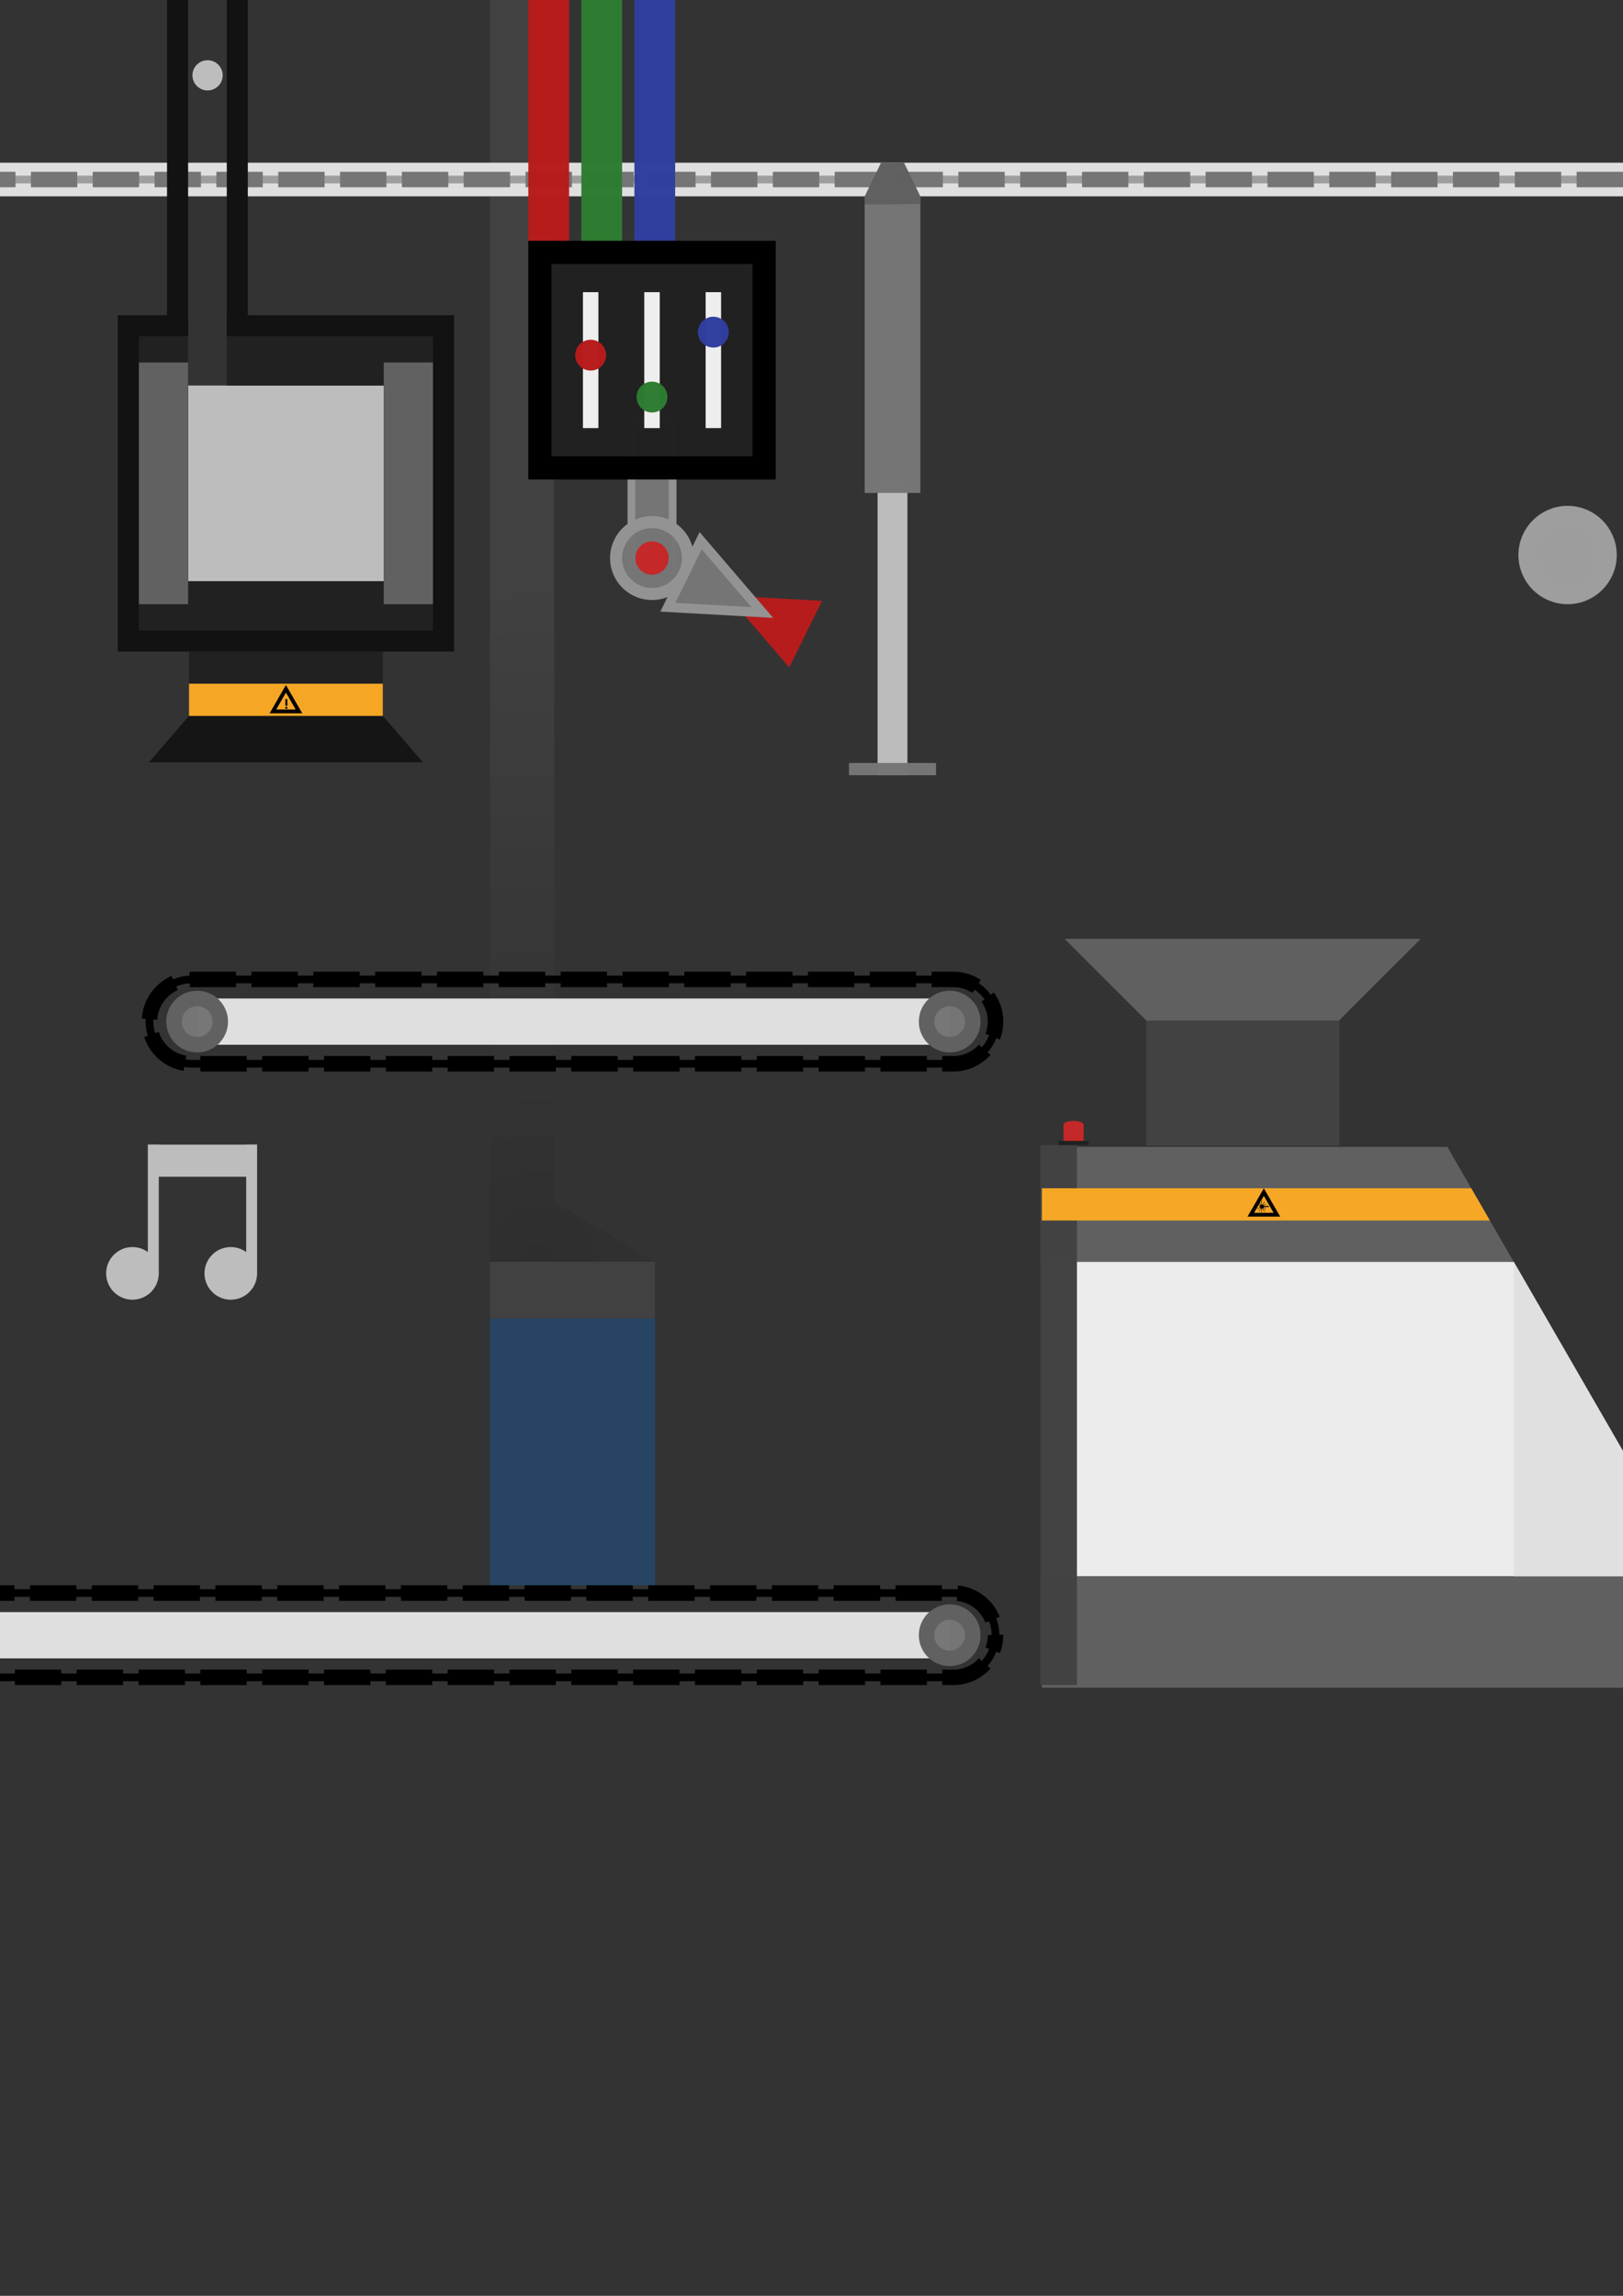 <svg id="svg8" width="210mm" height="297mm" version="1.1" viewBox="0 0 210 297" xmlns="http://www.w3.org/2000/svg" xmlns:xlink="http://www.w3.org/1999/xlink">
 <rect x="0" y="0" width="210" height="297" fill="#333333" stroke="none"/>
 <defs id="defs1465">
  <radialGradient id="radialGradient1086" cx="69.672" cy="79.966" r="10.671" gradientTransform="matrix(0 -8.053 8.802 0 -634.2 724.32)" gradientUnits="userSpaceOnUse">
   <stop id="stop1080" offset="0"/>
   <stop id="stop1082" style="stop-color:#bdbdbd" offset="1"/>
  </radialGradient>
 </defs>
 <path id="path1074" d="m84.748 163.22-13.04-7.758v-179.44l-8.302-0.658 1e-6 187.85" style="fill:url(#radialGradient1086);opacity:.098;paint-order:normal"/>
 <rect id="rect1491" y="21.05" width="210" height="4.35" style="fill-opacity:.988;fill:#e0e0e0;paint-order:normal"/>
 <path id="path1495" d="m0 23.225h210" style="fill-opacity:.988;fill:#616161;paint-order:normal;stroke:#9e9e9e"/>
 <path id="path1497" d="m0 23.225h210" style="fill-opacity:.988;fill:#212121;paint-order:normal;stroke-dasharray:6, 2;stroke-dashoffset:20;stroke-width:2;stroke:#757575"/>
 <rect id="rect36870" x="25.509" y="129.17" width="97.367" height="5.987" style="fill-opacity:.988;fill:#e0e0e0;paint-order:normal"/>
 <rect id="cube" x="24.337" y="49.872" width="25.316" height="25.316" style="fill-opacity:.998;fill:#bdbdbd;paint-order:normal"/>
 <path id="rect824" d="m24.457 81.556h25.076v11.056h-25.076z" style="fill-opacity:.979;fill:#212121;paint-order:normal;stroke-width:.491"/>
 <path id="rect33997" d="m15.243 40.778v43.502h43.502v-43.502l-29.401 2.724v6.369h20.309v25.316h-25.316v-31.686z" style="fill-opacity:.979;fill:#212121;paint-order:normal;stroke-width:.13"/>
 <path id="rect815" d="m15.243 40.778v43.502h43.502v-43.502h-29.401v2.724h26.679v38.054h-38.054v-38.054h6.369v-2.724z" style="fill-opacity:.998;fill:#121212;paint-order:normal;stroke-width:.13"/>
 <path id="rect826" d="m24.457 92.612h25.076l5.191 6.009h-35.458z" style="fill-opacity:.979;fill:#151515;paint-order:normal;stroke-width:.491"/>
 <rect id="rect829" x="24.457" y="88.447" width="25.076" height="4.166" style="fill-opacity:.979;fill:#f9a825;paint-order:normal;stroke-width:.491"/>
 <path id="path831" d="m36.997 89.109 1.687 2.921h-3.373l0.843-1.461z" style="fill:none;paint-order:normal;stroke-width:.491;stroke:#000"/>
 <g id="g839" transform="matrix(.491 0 0 .491 -15.095 -6.064)">
  <path id="path833" d="m106.2 196.54v1.776" style="fill:none;paint-order:normal;stroke-width:.5;stroke:#000"/>
  <path id="path835" d="m106.2 198.6v0.491" style="fill:none;paint-order:normal;stroke-width:.5;stroke:#000"/>
 </g>
 <path id="path34015" d="m21.613 4.2364e-5v43.502h2.724v-43.502zm7.731 0v43.502h2.724v-43.502z" style="fill-opacity:.998;fill:#121212;paint-order:normal;stroke-width:.13"/>
 <path id="heater1" class="heater" d="m17.968 46.896v31.267h6.369v-31.267z" style="fill-opacity:.998;fill:#616161;paint-order:normal;stroke-width:.491"/>
 <path id="heater2" class="heater" d="m49.652 46.896v31.267h6.369v-31.267z" style="fill-opacity:.998;fill:#616161;paint-order:normal;stroke-width:.491"/>
 <circle id="path34024" cx="26.858" cy="9.744" r="1.957" style="fill:#bdbdbd;paint-order:normal"/>
 <path id="circle36858" d="m128.81 132.16c0 3.012-2.442 5.454-5.454 5.454h-98.557c-3.012 0-5.454-2.442-5.454-5.454 2e-6 -3.012 2.442-5.454 5.454-5.454l98.557 1e-5c3.012 0 5.454 2.442 5.454 5.454z" style="fill:none;paint-order:normal;stroke:#000"/>
 <path id="conveyorBelt" d="m128.81 132.16c0 3.012-2.442 5.454-5.454 5.454h-98.557c-3.012 0-5.454-2.442-5.454-5.454 2e-6 -3.012 2.442-5.454 5.454-5.454l98.557 1e-5c3.012 0 5.454 2.442 5.454 5.454z" style="fill:none;paint-order:normal;stroke-dasharray:6,2;stroke-dashoffset:20;stroke-width:2;stroke:#000"/>
 <circle id="path36866" cx="25.509" cy="132.16" r="2.993" style="fill-opacity:.988;fill:#757575;paint-order:normal;stroke-dashoffset:75.591;stroke-width:2;stroke:#616161"/>
 <circle id="circle36868" cx="122.88" cy="132.16" r="2.993" style="fill-opacity:.988;fill:#757575;paint-order:normal;stroke-dashoffset:75.591;stroke-width:2;stroke:#616161"/>
 <rect id="rect36874" x="68.358" y="-7.27e-15" width="5.276" height="31.151" style="fill-opacity:.988;fill:#b71c1c;paint-order:normal"/>
 <rect id="rect36876" x="75.221" y="-1.0058e-14" width="5.276" height="31.151" style="fill-opacity:.988;fill:#2e7d32;paint-order:normal"/>
 <rect id="rect36878" x="82.085" y="-5.843e-15" width="5.276" height="31.151" style="fill-opacity:.988;fill:#303f9f;paint-order:normal"/>
 <g id="g36950" transform="translate(-4.763 -9.541)">
  <g id="sprayToolGroup">
   <rect id="sprayToolAttachment" x="86.462" y="64.068" width="5.332" height="20.664" style="fill-opacity:.988;fill:#757575;paint-order:normal;str                                                                                                               oke-width:1.5;stroke-dashoffset:75.591;stroke:#939393"/>
   <path id="spray" transform="rotate(-63.718 89.128 81.733)" d="m89.102 92.66 4.802 11.258h-9.604z" style="fill-opacity:.988;fill:#b71c1c;paint-order:normal"/>
   <circle id="path36904" transform="rotate(-63.718 89.128 81.733)" cx="89.128" cy="81.733" r="4.651" style="fill-opacity:.988;fill:#757575;paint-order:normal;stroke-dashoffset:75.591;stroke-width:1.562;stroke:#939393"/>
   <path id="sprayToolHead" transform="rotate(-63.718 89.128 81.733)" d="m89.128 97.641-4.802-11.258h9.604z" style="fill-opacity:.988;fill:#757575;paint-order:normal;stroke-dashoffset:75.591;stroke-width:1.235;stroke:#939393"/>
   <circle id="path36919" cx="89.128" cy="81.733" r="2.154" style="fill-opacity:.988;fill:#c62828;paint-order:normal"/>
  </g>
  <rect id="rect36872" x="74.62" y="42.192" width="29.015" height="27.876" style="fill-opacity:.988;fill:#212121;paint-order:normal;stroke-dashoffset:75.591;stroke-width:3;stroke:#000"/>
  <g id="g36900" transform="translate(.648 .101)">
   <path id="path36880" d="m80.542 47.237v17.586" style="fill-opacity:.988;fill:#eee;paint-order:normal;stroke-dashoffset:75.591;stroke-width:2;stroke:#eee"/>
   <path id="path36882" d="m88.479 47.237v17.586" style="fill-opacity:.988;fill:#eee;paint-order:normal;stroke-dashoffset:75.591;stroke-width:2;stroke:#eee"/>
   <path id="path36884" d="m96.417 47.237v17.586" style="fill-opacity:.988;fill:#eee;paint-order:normal;stroke-dashoffset:75.591;stroke-width:2;stroke:#eee"/>
   <circle id="path36888" cx="80.542" cy="55.385" r="1.996" style="fill-opacity:.988;fill:#b71c1c;paint-order:normal"/>
   <circle id="circle36890" cx="88.479" cy="60.808" r="1.996" style="fill-opacity:.988;fill:#2e7c32;paint-order:normal"/>
   <circle id="circle36892" cx="96.417" cy="52.408" r="1.996" style="fill-opacity:.988;fill:#303f9f;paint-order:normal"/>
  </g>
 </g>
 <g id="g1477" transform="translate(-46.182 30.692)">
  <rect id="rect1471" x="159.73" y="31.221" width="3.862" height="38.373" style="fill-opacity:.988;fill:#bdbdbd;paint-order:normal;stroke-width:.628"/>
  <rect id="rect1473" x="156.03" y="68.01" width="11.269" height="1.584" style="fill-opacity:.988;fill:#757575;paint-order:normal;stroke-width:.218"/>
 </g>
 <rect id="rect36921" x="111.88" y="25.4" width="7.205" height="38.373" style="fill-opacity:.988;fill:#757575;paint-order:normal;stroke-width:.858"/>
 <path id="path1493" d="m111.88 25.4 2.117-4.35h2.972l2.117 4.35v0.986l-7.205 0.072z" style="fill-opacity:.996;fill:#616161;paint-order:normal"/>
 <circle id="circle1093" cx="202.83" cy="71.803" r="5.087" style="fill-opacity:.988;fill:#9e9e9e;paint-order:normal;stroke-dashoffset:75.591;stroke-width:2.55;stroke:#9e9e9e"/>
 <rect id="rect1058" x="-14.959" y="208.55" width="137.84" height="5.987" style="fill-opacity:.988;fill:#e0e0e0;paint-order:normal"/>
 <path id="path1060" d="m128.81 211.54c0 3.012-2.442 5.454-5.454 5.454h-140.89c-3.012 0-5.454-2.442-5.454-5.454 2e-6 -3.012 2.442-5.454 5.454-5.454l140.89 1e-5c3.012 0 5.454 2.442 5.454 5.454z" style="fill:none;paint-order:normal;stroke:#000"/>
 <path id="path1062" d="m128.81 211.54c0 3.012-2.442 5.454-5.454 5.454h-140.89c-3.012 0-5.454-2.442-5.454-5.454 2e-6 -3.012 2.442-5.454 5.454-5.454l140.89 1e-5c3.012 0 5.454 2.442 5.454 5.454z" style="fill:none;paint-order:normal;stroke-dasharray:6, 2;stroke-dashoffset:20;stroke-width:2;stroke:#000"/>
 <circle id="circle1066" cx="122.88" cy="211.54" r="2.993" style="fill-opacity:.988;fill:#757575;paint-order:normal;stroke-dashoffset:75.591;stroke-width:2;stroke:#616161"/>
 <rect id="rect1068" x="63.406" y="170.55" width="21.342" height="34.531" style="fill-opacity:.942;fill:#1565c0;opacity:.371;paint-order:normal"/>
 <rect id="rect1070" x="63.406" y="163.22" width="21.342" height="7.328" style="fill-opacity:.991;fill:#424242;paint-order:normal"/>
 <path id="rect1090" transform="scale(.265)" d="m508.71 559.87v56.152h230.4l-32.42-56.152h-197.98zm0 209.61v54.426h197.98 87.004v-54.426h-284.99z" style="fill-opacity:.991;fill:#616161;paint-order:normal"/>
 <path id="path1094" d="m148.33 148.13v-16.104l-10.583-10.575h46.083l-10.583 10.575v16.104z" style="fill-opacity:.991;fill:#616161;paint-order:normal"/>
 <path id="rect1100" transform="scale(.265)" d="m508.71 616.02v153.45h284.99v-58.912l-54.584-94.541h-230.4z" style="fill-opacity:.991;fill:#eee;paint-order:normal"/>
 <path id="rect1117" transform="scale(.265)" d="m739.12 616.02v153.45h54.584v-58.912l-54.584-94.541z" style="fill-opacity:.991;fill:#e0e0e0;paint-order:normal"/>
 <rect id="rect1525" x="134.6" y="148.13" width="4.746" height="69.858" style="fill-opacity:.991;fill:#424242;paint-order:normal"/>
 <path id="rect1122" transform="scale(.265)" d="m508.71 580.07v15.746h218.74l-9.092-15.746h-209.65z" style="fill-opacity:.979;fill:#f9a825;paint-order:normal;stroke-width:2.86"/>
 <path id="path1152" d="m163.53 154.22 1.687 2.921h-3.373l0.843-1.461z" style="fill:none;paint-order:normal;stroke-width:.491;stroke:#000"/>
 <g id="g1176" transform="translate(.127 .078)">
  <circle id="path1170" cx="163.14" cy="156.01" r=".269" style="fill-opacity:.991;paint-order:normal"/>
  <path id="path1172" d="m163.14 156.01h0.905" style="fill-opacity:.991;paint-order:normal;stroke-width:.132;stroke:#000"/>
 </g>
 <path id="path1178" d="m163.27 156.09 0.363-0.629" style="fill-opacity:.991;paint-order:normal;stroke-linejoin:round;stroke-width:.053;stroke:#000"/>
 <path id="path1444" d="m162.91 156.72 0.363-0.629" style="fill-opacity:.991;paint-order:normal;stroke-linejoin:round;stroke-width:.053;stroke:#000"/>
 <path id="path1446" d="m163.62 156.73-0.363-0.629" style="fill-opacity:.991;paint-order:normal;stroke-linejoin:round;stroke-width:.053;stroke:#000"/>
 <path id="path1448" d="m163.26 156.1-0.363-0.629" style="fill-opacity:.991;paint-order:normal;stroke-linejoin:round;stroke-width:.053;stroke:#000"/>
 <path id="path1450" d="m163.22 156.12 0.629-0.363" style="fill-opacity:.991;paint-order:normal;stroke-linejoin:round;stroke-width:.053;stroke:#000"/>
 <path id="path1452" d="m162.66 156.41 0.629-0.363" style="fill-opacity:.991;paint-order:normal;stroke-linejoin:round;stroke-width:.053;stroke:#000"/>
 <path id="path1454" d="m163.81 156.42-0.629-0.363" style="fill-opacity:.991;paint-order:normal;stroke-linejoin:round;stroke-width:.053;stroke:#000"/>
 <path id="path1456" d="m163.26 156.1-0.629-0.363" style="fill-opacity:.991;paint-order:normal;stroke-linejoin:round;stroke-width:.053;stroke:#000"/>
 <path id="path1458" d="m163.26 155.31v1.498" style="fill-opacity:.991;paint-order:normal;stroke-linejoin:round;stroke-width:.053;stroke:#000"/>
 <path id="rect1479" d="m19.129 148.06v13.915a3.403 3.403 0 0 0-1.99-0.646 3.403 3.403 0 0 0-3.403 3.403 3.403 3.403 0 0 0 3.403 3.403 3.403 3.403 0 0 0 3.402-3.395h2e-3v-12.511h11.311v9.746a3.403 3.403 0 0 0-1.991-0.646 3.403 3.403 0 0 0-3.403 3.403 3.403 3.403 0 0 0 3.403 3.403 3.403 3.403 0 0 0 3.402-3.388h2e-3v-16.687h-1.414v0.014h-11.311v-0.014z" style="fill-opacity:.998;fill:#bdbdbd;paint-order:normal"/>
 <path id="path1527" d="m148.33 148.13v-16.104l24.916-1e-5v16.104z" style="fill-opacity:.991;fill:#424242;paint-order:normal"/>
 <g id="indicatorLightGroup">
  <rect id="rect1160" x="136.97" y="147.59" width="3.876" height=".541" style="fill-opacity:.988;fill:#212121;paint-order:normal"/>
  <path id="rect1162" d="m138.91 145.01c-0.722 1e-5 -1.306 0.224-1.306 0.5v2.083h2.613v-2.083c2.7e-4 -0.276-0.585-0.5-1.306-0.5z" style="fill-opacity:.988;fill:#c62828;paint-order:normal"/>
 </g>
</svg>
